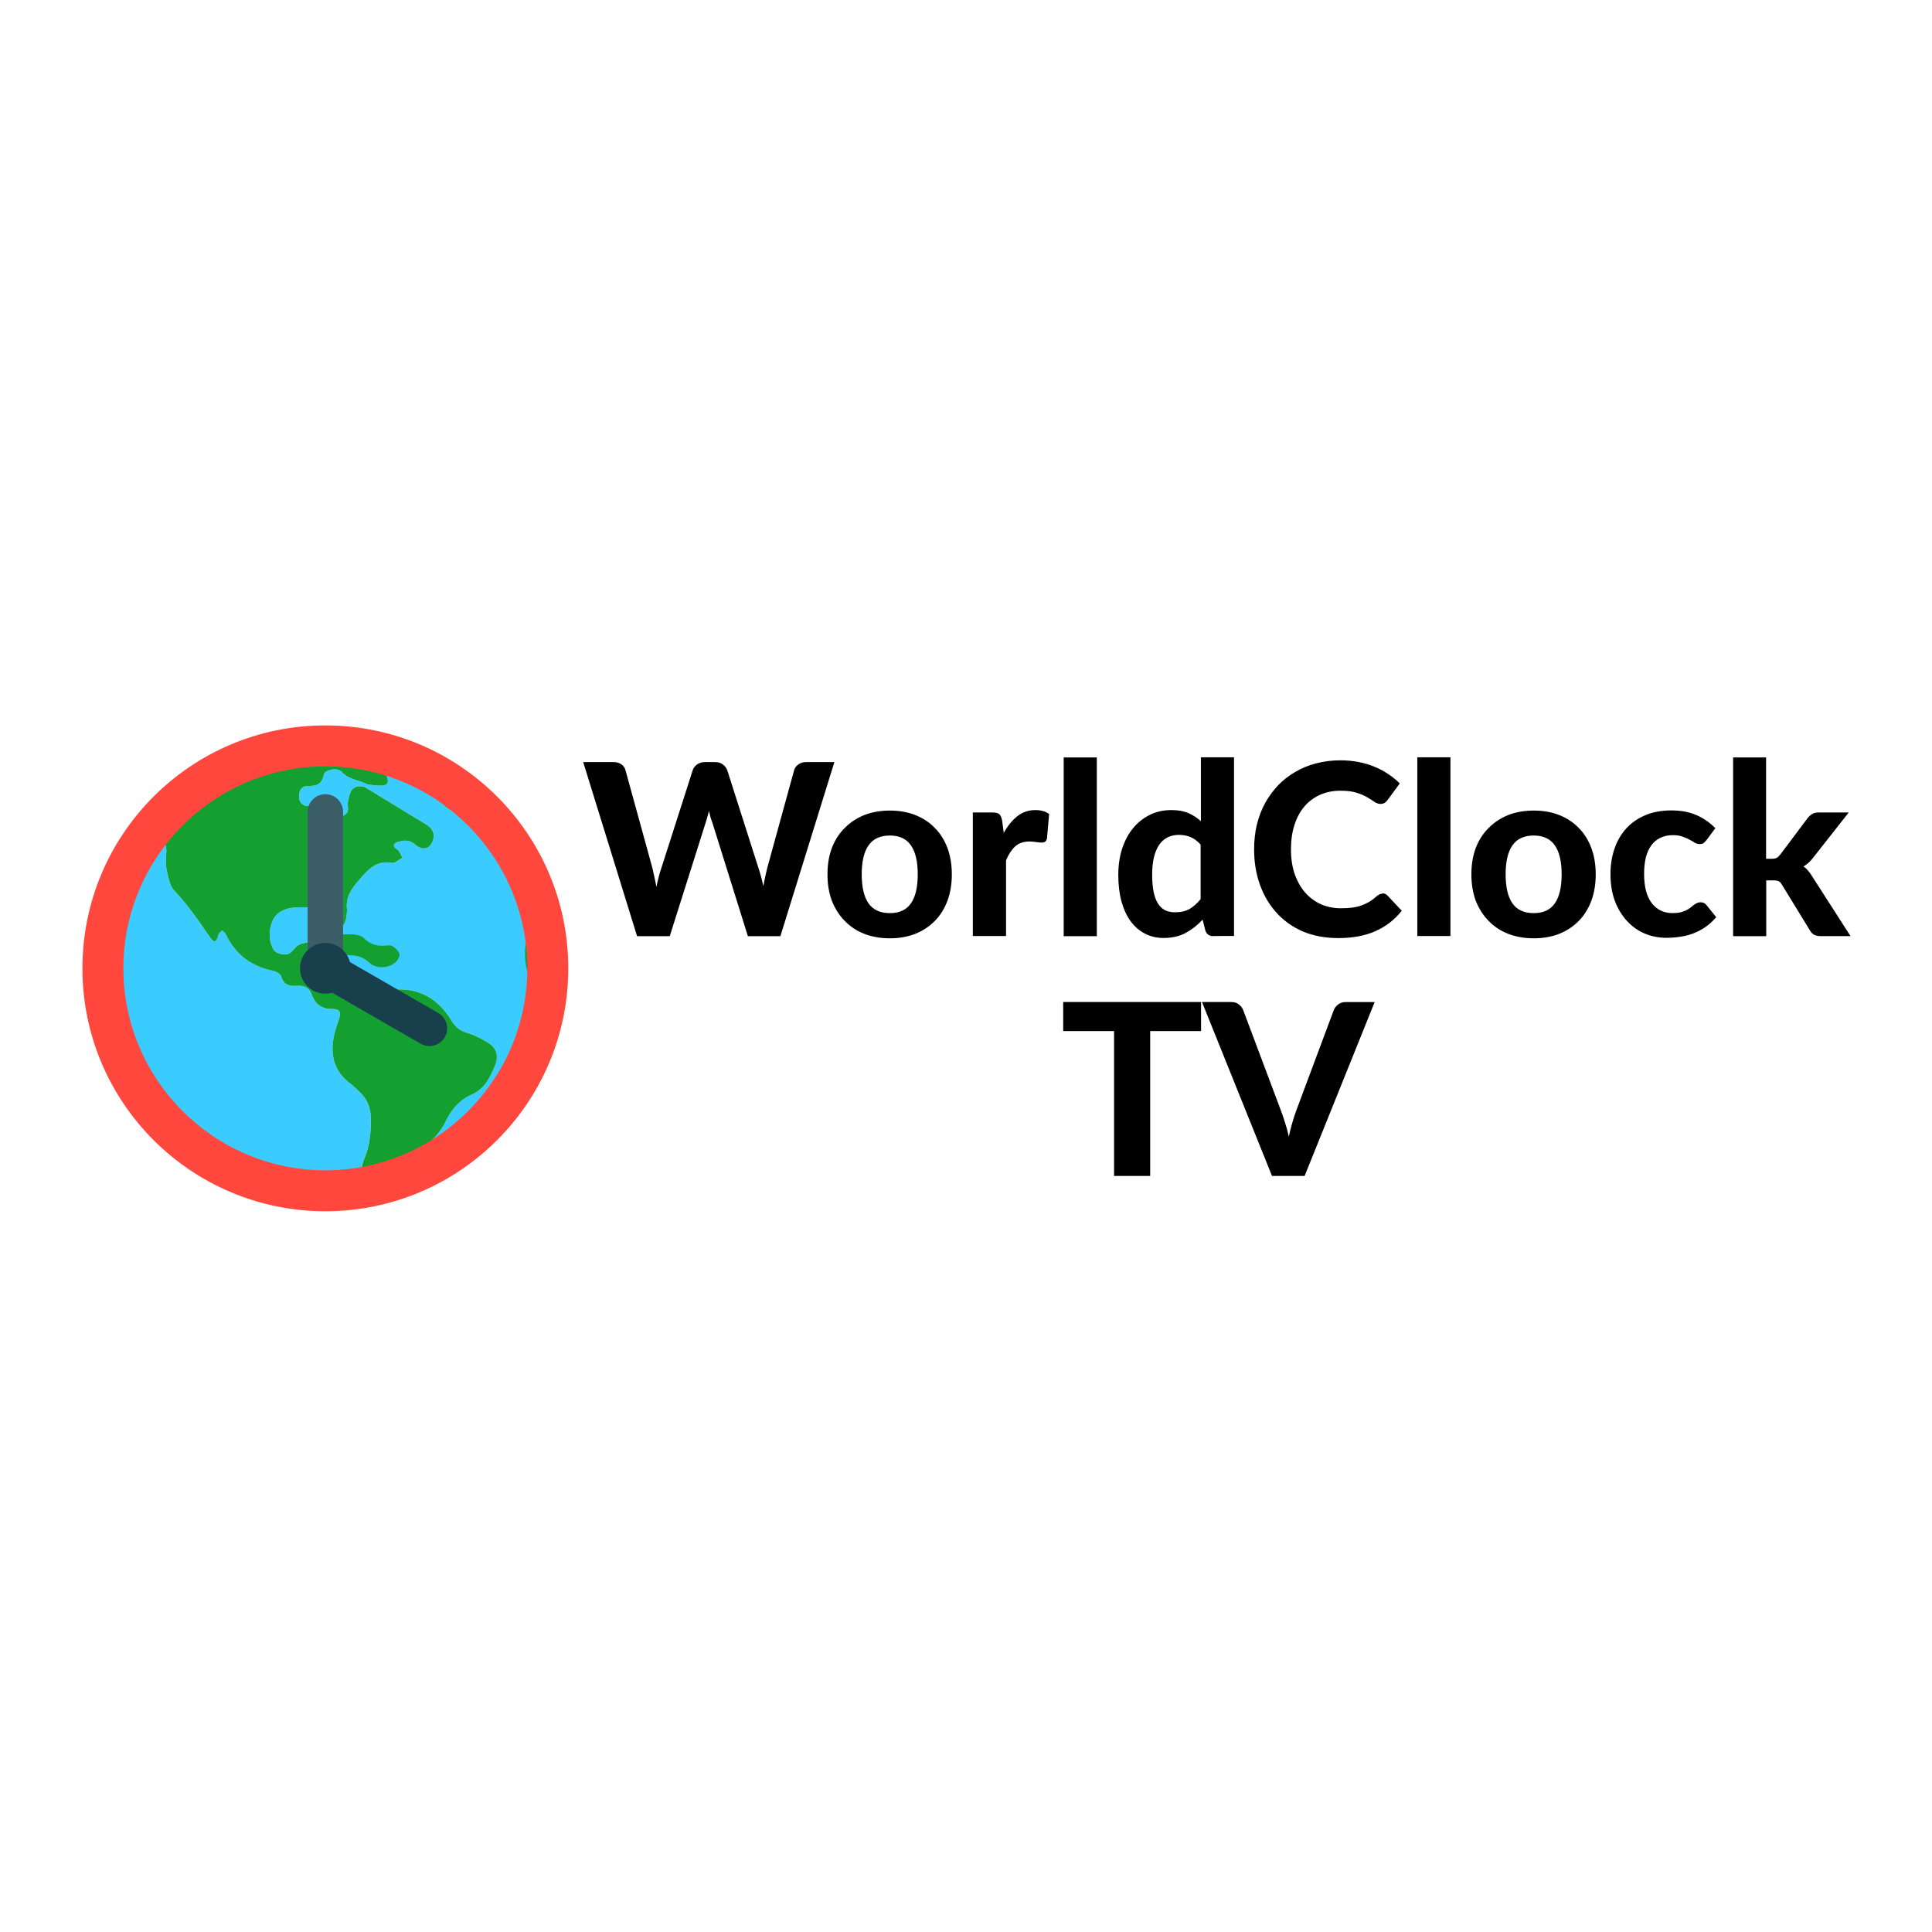 <svg xmlns="http://www.w3.org/2000/svg" xmlns:xlink="http://www.w3.org/1999/xlink" viewBox="0 0 120 60" height="1em" width="1em">
  <g transform="matrix(.943 0 0 .943 5.12 -633.727)">
    <g transform="matrix(.063 0 0 .063 -.132 687.822)">
      <path d="M167.935 31.5c9.308-3.637 18.888-6.728 28.715-9.205a241.28 241.28 0 0 1 33.659-5.98c2.23 9.985 1.836 12.318-1.218 29.602-2.443-4.684-4.41-9.71-7.462-13.957-5.144-7.163-12.117-5.83-15.67 2.568-3.185 7.527-11.048 12.758-18.467 11.89-1.67-.195-4.415-1.53-4.584-2.654-1.535-10.205-8.126-11.47-14.972-12.265zM314.66 46.278l-.433-.437.47.444c-2.97-3.778-6.283-7.34-8.83-11.385-3.387-5.376-6.37-11.006-9.45-16.576-5.277-.887-10.61-1.61-15.996-2.15 2.39 17.65 12.33 26.365 34.24 30.105zm-67.99 91.825c3.037-.46 5.775-2.62 8.785-3.613 3.766-1.243 10.388 3.164 10.892-3.463.243-3.193-4.578-7.377-7.936-10.08-3.918-3.152-8.664-5.344-13.266-7.494-.643-.3-3.7 2.907-3.637 3 4.687 6.248 1.08 11.974-2.013 19.283 2.706.97 5.094 2.7 7.175 2.376zM498.05 257c0 133.68-108.37 242.05-242.05 242.05S13.95 390.68 13.95 257c0-56.103 19.1-107.737 51.136-148.784 5.392 3.867 10.8 7.725 16.47 11.11 6.492 3.87 8.534 9.078 8.222 16.1-.258 5.8-1.045 11.864.197 17.407 1.783 7.957 3.14 17.514 8.308 22.92 14.362 15.027 25.697 32.07 37.467 48.925 4.35 6.23 6.707 4.1 8.16-2.244.453-1.98 2.634-3.566 4.023-5.333 1.305 1.21 3.138 2.17 3.835 3.664 9.982 21.378 26.65 33.883 49.666 38.594 3.2.653 7.693 3.277 8.45 5.897 2.595 8.967 8.733 10.285 16.43 9.787 7.065-.457 12.6 1.408 15.35 8.827 3.677 9.92 9.965 15.422 21.695 15.42 8.14-.001 9.23 3.55 6.608 11.678-.984 3.052-2.158 6.046-3.057 9.12-6.49 22.2-4.676 42.16 15.39 57.277 3.087 2.325 5.803 5.144 8.678 7.748 8.642 7.827 12.63 17.512 12.657 29.23.03 13.655-1.055 27.02-6.232 39.825-2.947 7.29-6.077 16 .932 21.325 6.74 5.132 14.87.63 21.634-3.427 2.748-1.648 5.06-4 7.646-5.946 9.812-7.347 19.354-15.11 29.57-21.847 10.528-6.943 18.674-15.4 24.29-26.847 6.045-12.32 14.277-22.955 27.598-28.684 13.633-5.862 19.447-18.478 24.56-31.038 3.443-8.455 1.813-17.093-6.333-22.345-6.886-4.44-14.39-8.46-22.18-10.81-7.823-2.36-12.822-5.94-17.25-13.198-12.445-20.404-30.285-33.004-55.43-32.486-4.514.093-9.55 1.017-13.46-.6-12.01-4.934-21.706-2.2-32.488 4.516-13.16 8.197-21.322 2.923-22.406-12.796-.374-5.425-.504-11.582-6.2-12.93-11.93-2.82-17.913-7.178-10.137-19.83.724-1.178-2.44-6.836-4.184-7.035-4.732-.54-10.113-.275-14.4 1.593-3.895 1.698-6.465 6.21-10.026 8.958-4.192 3.234-14.298 1-17.065-3.358-7.4-11.656-4.608-32.06 5.7-38.974 10.363-6.943 22.24-5.432 33.827-5.12 6.936.187 9.398 5.595 12.828 10.362 3.898 5.42 6.96 14.32 15.612 11.407 7.558-2.545 7.897-11 8.656-18.118.068-.638.056-1.3-.026-1.938-1.768-13.682 5.967-22.9 14.187-32.45 8.784-10.203 17.33-18.8 32.6-16.04 3.312.6 7.465-3.46 11.23-5.374-1.88-2.992-3.096-6.973-5.777-8.77-5.662-3.795-2.972-6.72.86-7.71 5.927-1.53 11.738-2.86 17.903 2.415 7.648 6.544 14.06 5.18 17.523-1.163 4.145-7.59 1.957-14.85-5.528-19.388L297.47 67.372c-5.355-1.635-10.79-1.366-13.98 3.403-2.295 3.43-2.957 8.08-3.818 12.294-.503 2.46.293 5.156.054 7.704-.476 5.092-5.726 8.4-9.38 5.11-9.31-8.383-19.12-11.404-31.644-8.872-4.05.818-10.086-2.543-10.146-9.39-.06-6.768 2.508-11.638 9.832-11.513 8.8.15 14.248-2.125 16.152-12.025.954-4.958 14.368-7.62 18.644-2.773 7.476 8.47 18.067 8.388 26.705 13.155 4.46.462 8.928 1.393 13.374 1.287 8.81-.2 9.727-2.307 6.215-12.466-.41-1.184-.9-2.34-1.355-3.508.01.01.02.022.032.032l.413.417-.142-.145-.308-.315c21.27 8.955 43.962 14.55 59.806 34.1 11.696 14.423 29.82 12.387 41.99-2.18-3.308-3.734-6.21-7.984-9.82-11.333 43.952 36.326 74.863 87.872 84.645 146.57A243.45 243.45 0 0 1 498.049 257z" fill="#3bccff"/>
      <path d="M305.867 34.9c-3.387-5.376-6.37-11.006-9.45-16.576 11.503 1.935 22.734 4.67 33.625 8.165 23.74 7.62 45.882 18.81 65.798 32.93 2.798 2.01 5.57 4.07 8.323 6.177a242.29 242.29 0 0 1 5.935 4.749c3.612 3.35 6.513 7.6 9.82 11.333-12.17 14.568-30.293 16.604-41.99 2.18-15.844-19.54-38.537-25.135-59.806-34.1l-3.463-3.49c.013.002.025.005.038.007l-.47-.444.47.444c-2.97-3.78-6.282-7.34-8.83-11.385zM326.4 233.657c-1.86-1.23-5.02-.864-7.548-.642-8.78.77-16.016-1.26-22.597-7.933-3.11-3.153-9.212-3.353-10.418-3.743-5.838 0-7.786-.168-9.698.027-11.42 1.167-19.55 6.392-19.48 12.422.07 6.01 7.747 10.027 20.62 9.42 9.26-.438 16.738.41 24.43 7.4 8.276 7.52 21.486 5.95 28.337-.804 2.023-1.994 4.11-5.97 3.422-8.178-.98-3.137-4.14-6.03-7.07-7.967zm168.36-17.612c-8.158-8.158-23.52-10.36-28.77 13.297s7.558 65.71 29.986 57.408c2.7-23.705 2.13-47.31-1.216-70.705zm-413.214-96.72c-5.68-3.384-11.077-7.242-16.47-11.11 7.875-10.1 16.52-19.55 25.867-28.268a243.16 243.16 0 0 1 27.207-21.941c15.386-10.678 32.077-19.6 49.774-26.517 6.845.794 13.437 2.06 14.973 12.265.17 1.124 2.914 2.46 4.584 2.654 7.42.867 15.282-4.364 18.467-11.89 3.554-8.398 10.527-9.73 15.67-2.568 3.05 4.248 5.02 9.272 7.462 13.957 3.054-17.284 3.448-19.618 1.218-29.602l4.46-.433A245.17 245.17 0 0 1 256 14.951c8.243 0 16.39.417 24.42 1.222 2.4 17.65 12.328 26.365 34.24 30.105l3.468 3.5c.454 1.168.946 2.324 1.355 3.508 3.512 10.16 2.594 12.255-6.215 12.466-4.445.106-8.915-.825-13.374-1.287-8.638-4.767-19.23-4.685-26.705-13.155-4.277-4.845-17.69-2.184-18.644 2.773-1.904 9.9-7.362 12.175-16.152 12.025-7.325-.125-9.893 4.745-9.832 11.513.06 6.848 6.098 10.21 10.146 9.39 12.525-2.532 22.335.49 31.644 8.872 3.653 3.3 8.903-.017 9.38-5.11.238-2.548-.557-5.245-.054-7.704.86-4.214 1.523-8.863 3.818-12.294 3.2-4.77 8.624-5.038 13.98-3.403l64.212 39.174c7.485 4.538 9.673 11.8 5.528 19.388-3.464 6.342-9.875 7.707-17.523 1.163-6.165-5.275-11.976-3.944-17.903-2.415-3.832.988-6.522 3.914-.86 7.71 2.68 1.797 3.897 5.78 5.777 8.77-3.766 1.914-7.92 5.972-11.23 5.374-15.27-2.76-23.817 5.838-32.6 16.04-8.22 9.547-15.955 18.767-14.187 32.45.082.637.094 1.3.026 1.938-.76 7.118-1.098 15.573-8.656 18.118-8.653 2.913-11.714-5.988-15.612-11.407-3.43-4.767-5.89-10.175-12.828-10.362-11.586-.312-23.464-1.824-33.827 5.12-10.318 6.913-13.11 27.318-5.7 38.974 2.767 4.358 12.873 6.592 17.065 3.358 3.56-2.746 6.13-7.26 10.026-8.958 4.286-1.868 9.667-2.133 14.4-1.593 1.744.2 4.908 5.857 4.184 7.035-7.775 12.653-1.792 17.01 10.137 19.83 5.697 1.347 5.827 7.504 6.2 12.93 1.084 15.72 9.245 20.993 22.406 12.796 10.782-6.716 20.477-9.45 32.488-4.516 3.912 1.607 8.946.683 13.46.6 25.145-.517 42.985 12.083 55.43 32.486 4.427 7.26 9.426 10.84 17.25 13.198 7.8 2.35 15.292 6.37 22.18 10.81 8.147 5.25 9.776 13.9 6.333 22.345-5.114 12.56-10.93 25.176-24.56 31.038-13.32 5.728-21.553 16.363-27.598 28.684-5.616 11.446-13.763 19.903-24.29 26.847-10.216 6.738-19.758 14.5-29.57 21.847-2.586 1.936-4.897 4.298-7.646 5.946-6.765 4.057-14.893 8.56-21.634 3.427-7.008-5.335-3.88-14.034-.932-21.325 5.176-12.806 6.262-26.17 6.232-39.825-.026-11.72-4.015-21.403-12.657-29.23-2.875-2.604-5.59-5.423-8.678-7.748-20.065-15.117-21.878-35.077-15.39-57.277.9-3.075 2.073-6.07 3.057-9.12 2.622-8.128 1.53-11.68-6.608-11.678-11.73.002-18.017-5.5-21.695-15.42-2.75-7.42-8.284-9.284-15.35-8.827-7.697.498-13.835-.82-16.43-9.787-.758-2.62-5.26-5.244-8.45-5.897-23.017-4.712-39.684-17.216-49.666-38.594-.697-1.493-2.53-2.455-3.835-3.664-1.4 1.766-3.57 3.352-4.023 5.333-1.453 6.354-3.8 8.474-8.16 2.244-11.77-16.854-23.105-33.897-37.467-48.925-5.167-5.406-6.525-14.963-8.308-22.92-1.242-5.544-.454-11.598-.197-17.407.31-7.035-1.732-12.245-8.224-16.113z" fill="#13a031"/>
    </g>
    <path d="M16 690.697c7.336 0 13.303 5.968 13.303 13.303S23.336 717.303 16 717.303 2.697 711.336 2.697 704 8.664 690.697 16 690.697M16 688c-8.837 0-16 7.163-16 16s7.163 16 16 16 16-7.163 16-16-7.163-16-16-16z" fill="#ff473e"/>
    <path d="M16 705.2c-.644 0-1.166-.522-1.166-1.166v-10.338c0-.644.522-1.166 1.166-1.166s1.166.522 1.166 1.166v10.338c0 .644-.522 1.166-1.166 1.166z" fill="#3a5d66"/>
    <path d="M23.438 706.942l-5.823-3.358A1.67 1.67 0 0 0 16 702.333c-.92 0-1.667.746-1.667 1.667s.746 1.667 1.667 1.667a1.67 1.67 0 0 0 .449-.062l5.824 3.358a1.16 1.16 0 0 0 .581.156c.403 0 .796-.21 1.012-.584.322-.558.13-1.27-.428-1.593z" fill="#183f4c"/>
  </g>
  <path d="M36.225 17.335h1.878q.29 0 .484.134.2.134.26.358l1.677 6.095q.06.26.12.55.067.29.127.618.067-.328.142-.618.075-.298.164-.55l1.952-6.095q.06-.186.253-.335.2-.156.484-.156h.656q.29 0 .47.142.186.134.276.35l1.945 6.095q.082.238.156.522.082.283.142.596.06-.313.12-.596.06-.283.12-.522l1.677-6.095q.052-.194.253-.343.2-.15.484-.15h1.76l-3.353 10.812h-2.02l-2.213-7.072q-.06-.15-.112-.328-.045-.18-.09-.373-.052.194-.104.373-.045.18-.097.328l-2.236 7.072H39.57l-3.346-10.812z"/>
  <use xlink:href="#a"/>
  <path d="M60.425 28.147v-7.683h1.215q.313 0 .432.112.12.112.17.387l.104.768q.365-.656.842-1.036.484-.38 1.125-.38.522 0 .85.246l-.134 1.52q-.037.15-.12.2-.075.052-.2.052-.12 0-.343-.03-.224-.037-.417-.037-.566 0-.902.313-.328.306-.56.857v4.702H60.42zm7.7-11.1v11.1h-2.057v-11.1h2.057zm7.248 11.1q-.395 0-.507-.358l-.17-.67q-.462.507-1.05.827-.58.313-1.38.313-.618 0-1.133-.26-.514-.26-.894-.76-.373-.507-.58-1.237-.2-.73-.2-1.67 0-.857.23-1.595.238-.738.67-1.274.432-.537 1.043-.842.6-.306 1.356-.306.626 0 1.05.186.432.186.782.507v-3.972h2.057v11.1H75.36zm-2.4-1.483q.544 0 .9-.2.373-.216.7-.618V22.46q-.3-.335-.633-.47-.335-.134-.715-.134-.373 0-.678.142-.306.142-.53.447-.216.298-.335.768-.12.47-.12 1.118 0 .64.097 1.088.097.447.276.723.186.276.447.402.26.12.58.12zm12.892-1.177q.186 0 .313.134l.887.946q-.656.835-1.632 1.267-.97.432-2.3.432-1.215 0-2.183-.4-.97-.417-1.647-1.155-.678-.738-1.043-1.75-.365-1.013-.365-2.213 0-.805.17-1.528.18-.73.514-1.34.335-.6.805-1.103.477-.492 1.073-.835.596-.35 1.297-.53.708-.186 1.505-.186.596 0 1.125.104.537.104 1 .3.462.186.85.455.395.26.708.574l-.753 1.028q-.067.097-.17.17-.104.075-.283.075-.18 0-.365-.127-.18-.127-.447-.283-.26-.156-.663-.283-.395-.127-1.006-.127-.678 0-1.244.246-.566.246-.976.715-.402.462-.626 1.14-.224.678-.224 1.542 0 .872.238 1.557.246.678.663 1.148.425.47.984.715.566.238 1.207.238.38 0 .686-.037.313-.037.574-.127.268-.1.5-.23.238-.142.477-.358.082-.067.17-.112.1-.045.194-.045zm4.225-8.45v11.1h-2.057v-11.1H90.1z"/>
  <use xlink:href="#a" x="39.994"/>
  <path d="M105.993 22.18q-.1.12-.18.186-.1.06-.253.06-.15 0-.3-.082-.134-.1-.313-.186-.18-.104-.425-.186-.246-.1-.6-.1-.462 0-.805.17-.335.164-.56.477-.224.313-.335.76-.104.447-.104 1.006 0 1.177.47 1.803.477.626 1.297.626.283 0 .484-.045.2-.052.358-.127.156-.075.268-.164.112-.1.2-.164.104-.075.2-.12.104-.052.23-.052.238 0 .373.18l.6.745q-.328.38-.7.633-.373.246-.775.395-.395.142-.805.194-.4.06-.812.06-.708 0-1.34-.26-.633-.268-1.1-.775-.477-.507-.76-1.244-.276-.738-.276-1.684 0-.842.246-1.565.246-.723.723-1.252.477-.53 1.177-.827.708-.306 1.632-.306.88 0 1.542.283.663.283 1.192.82l-.537.73zm3.702-5.143v6.304h.343q.194 0 .306-.052.112-.06.224-.2l1.7-2.265q.127-.17.283-.26.164-.1.4-.1h1.878l-2.206 2.802q-.26.35-.604.55.17.12.298.276.127.156.246.35l2.377 3.703h-1.84q-.238 0-.4-.075-.17-.082-.283-.283l-1.73-2.824q-.104-.18-.216-.23-.112-.052-.335-.052h-.432v3.465h-2.057v-11.1h2.057zM74.6 32.238v1.803h-3.16v9h-2.243v-9h-3.16v-1.803H74.6zm.065 0h1.803q.3 0 .47.142.186.134.276.35l2.34 6.23q.134.35.26.768.134.4.238.864.097-.455.216-.864.12-.417.253-.768l2.325-6.23q.075-.186.26-.335.194-.156.477-.156h1.8l-4.35 10.8h-2.027l-4.352-10.812z"/>
  <defs>
    <path id="a" d="M55.274 20.346q.864 0 1.572.276.708.276 1.215.8.507.507.782 1.237.276.73.276 1.647 0 .917-.276 1.654-.276.73-.782 1.244-.507.514-1.215.8-.708.276-1.572.276-.872 0-1.587-.276-.708-.276-1.215-.8-.507-.514-.8-1.244-.276-.738-.276-1.654 0-.917.276-1.647.283-.73.8-1.237.507-.514 1.215-.8.715-.276 1.587-.276zm0 6.37q.88 0 1.304-.604.425-.61.425-1.81 0-1.192-.425-1.796-.425-.61-1.304-.61-.902 0-1.326.61-.425.604-.425 1.796 0 1.2.425 1.81.425.604 1.326.604z"/>
  </defs>
</svg>
